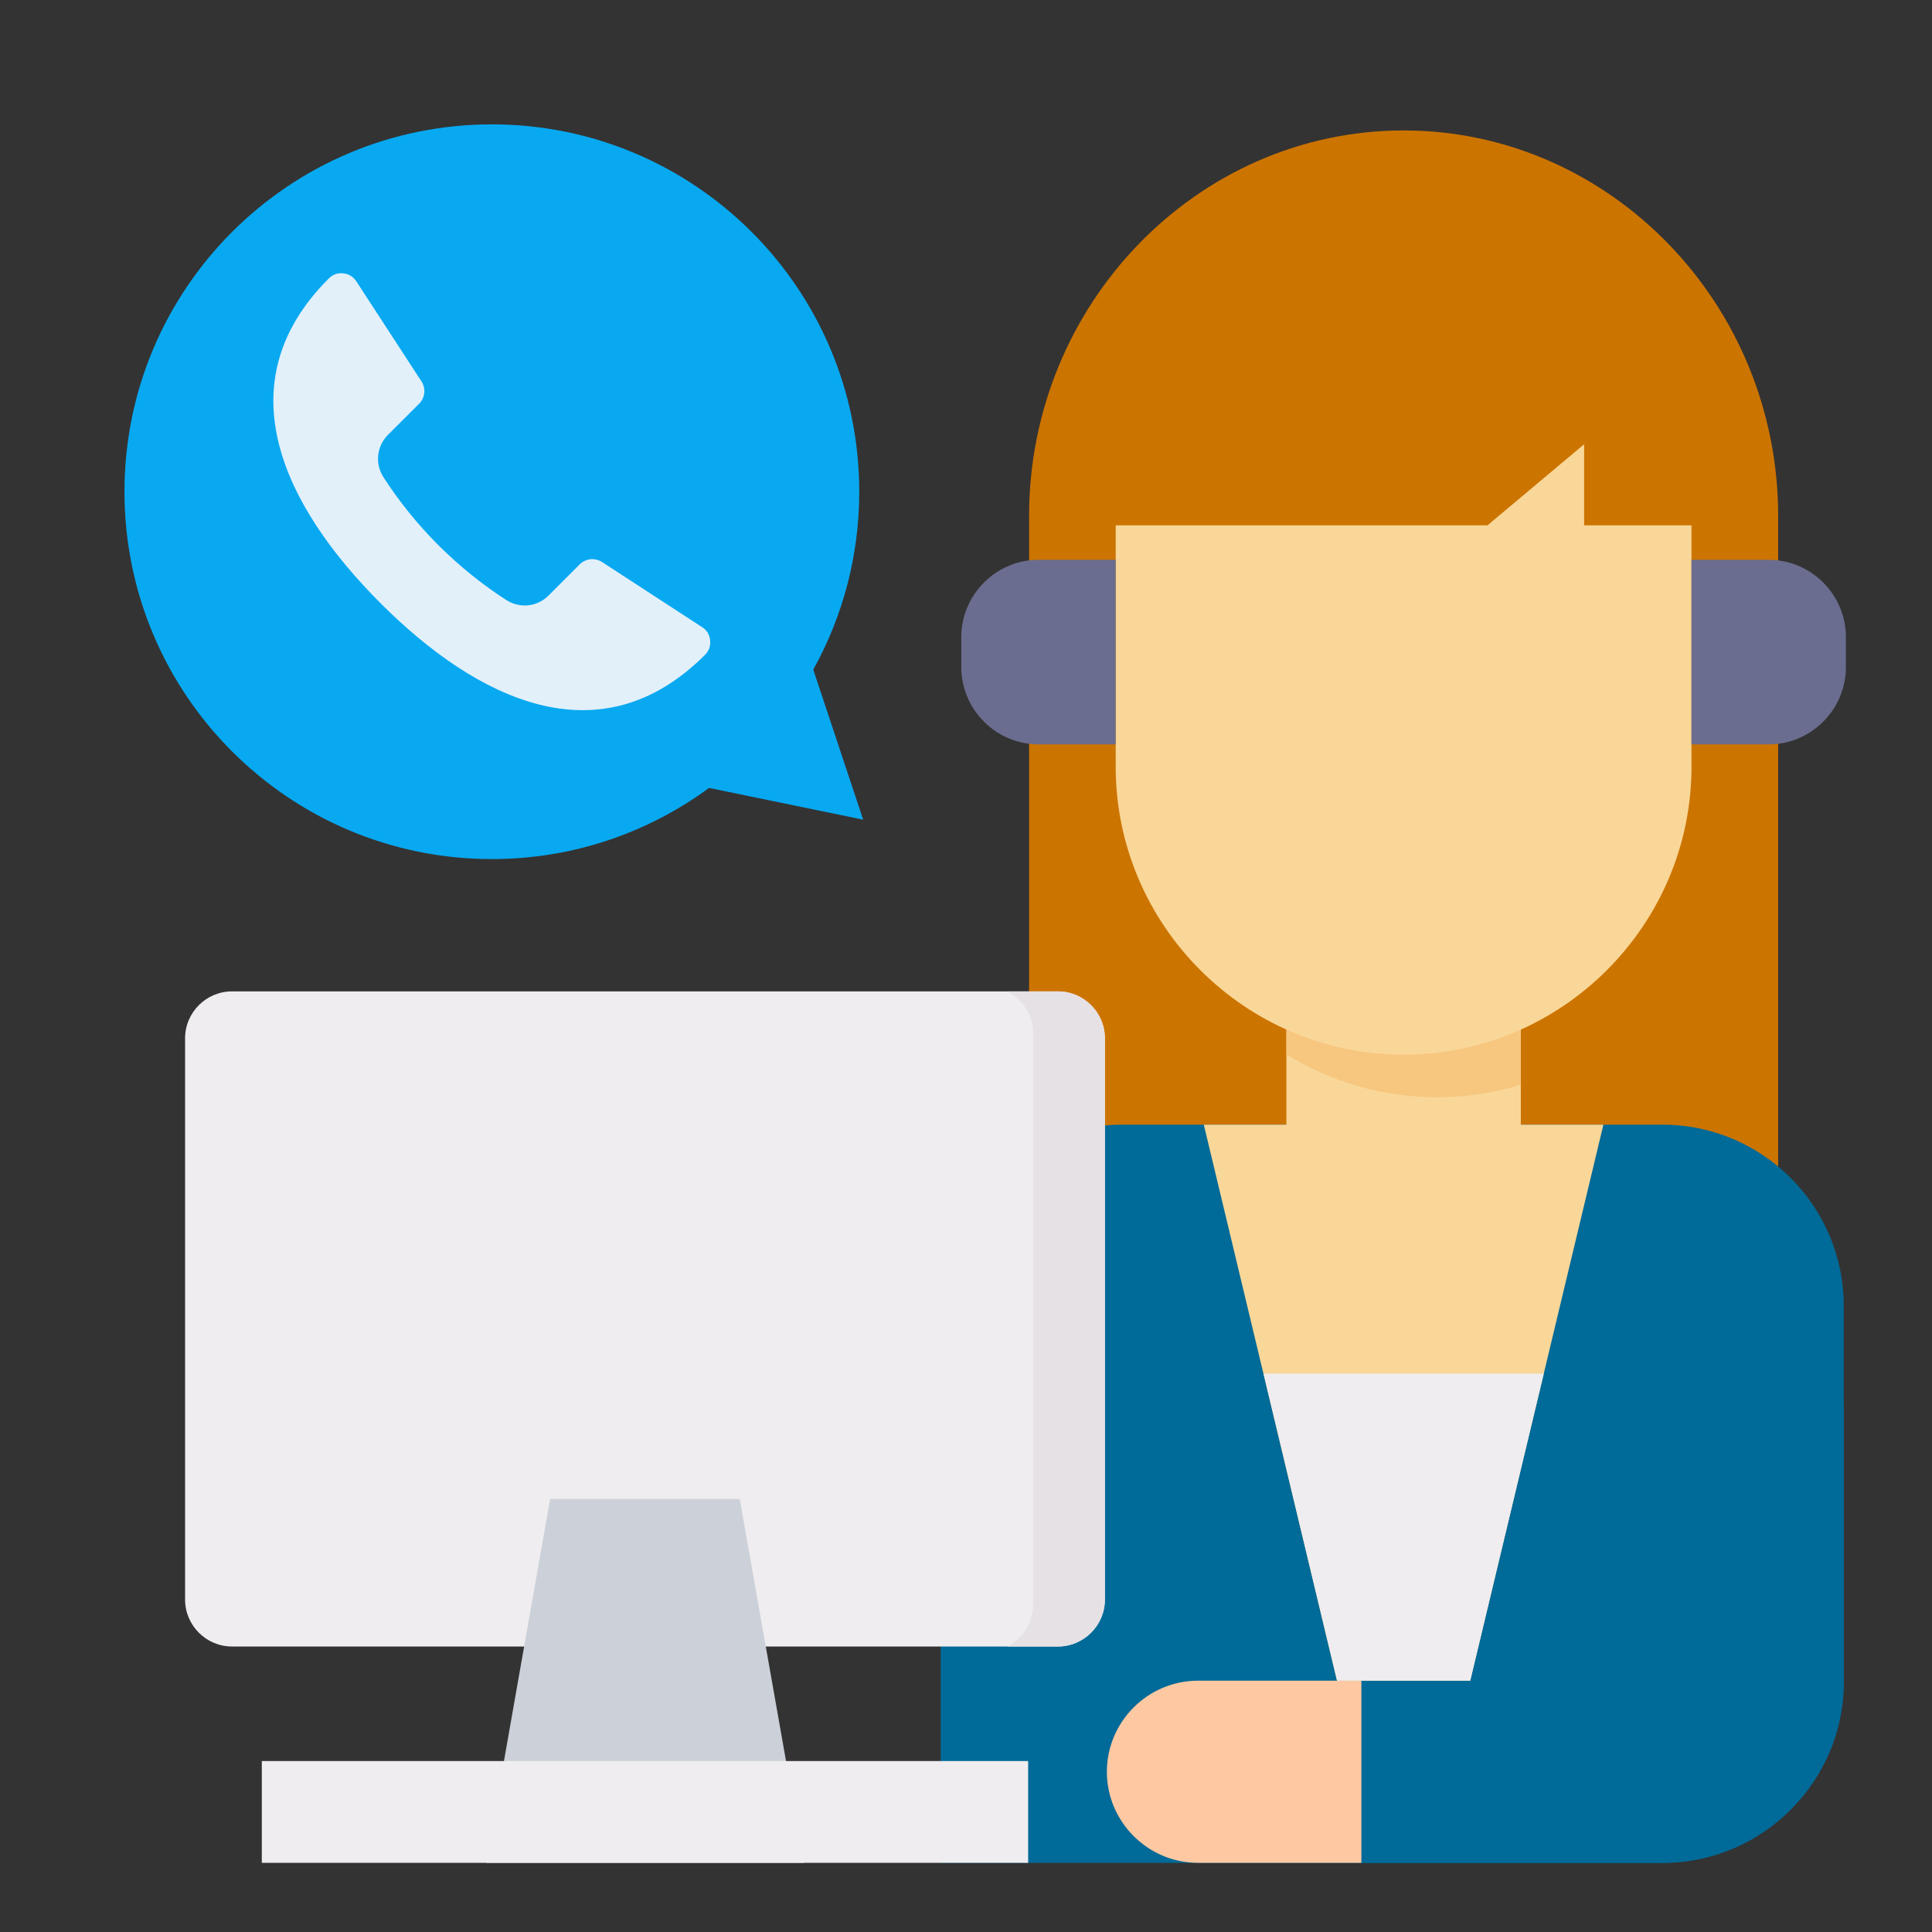 <svg width="35" height="35" viewBox="0 0 35 35" fill="none" xmlns="http://www.w3.org/2000/svg">
<rect x="0" y="0" width="35" height="35" fill="#333333" stroke="none"/>
<path fill-rule="evenodd" clip-rule="evenodd" d="M18.643 21.668V9.347C18.643 5.504 21.694 2.363 25.428 2.363C29.162 2.363 32.213 5.504 32.213 9.347V21.668H18.643Z" fill="#CC7400"/>
<path fill-rule="evenodd" clip-rule="evenodd" d="M30.123 20.375H20.319C18.517 20.375 17.041 21.849 17.041 23.651V33.747H30.123C31.925 33.747 33.401 32.273 33.401 30.472V23.651C33.401 21.849 31.925 20.375 30.123 20.375Z" fill="#006A98"/>
<path fill-rule="evenodd" clip-rule="evenodd" d="M23.304 20.375V15.094H27.551V20.375H29.047L26.634 30.447H24.221L21.808 20.375H23.304Z" fill="#F9D798"/>
<path fill-rule="evenodd" clip-rule="evenodd" d="M23.305 19.101V15.094H27.551V19.651C27.071 19.799 26.562 19.877 26.034 19.877C25.035 19.877 24.1 19.593 23.305 19.101Z" fill="#F7C67F"/>
<path fill-rule="evenodd" clip-rule="evenodd" d="M30.1 33.747H30.124C31.925 33.747 33.401 32.273 33.401 30.472V25.434H30.1V30.447H24.663V33.747H30.1Z" fill="#006A98"/>
<path fill-rule="evenodd" clip-rule="evenodd" d="M30.643 9.517V13.891C30.643 16.759 28.296 19.107 25.428 19.107C22.56 19.107 20.212 16.759 20.212 13.891V9.517H26.947L28.698 8.048V9.517H30.643Z" fill="#F9D798"/>
<path fill-rule="evenodd" clip-rule="evenodd" d="M24.663 33.747H21.704C20.794 33.747 20.052 33.005 20.052 32.097C20.052 31.19 20.794 30.447 21.704 30.447H24.663V33.747Z" fill="#FDC8A2"/>
<path fill-rule="evenodd" clip-rule="evenodd" d="M4.202 29.828H19.166C19.632 29.828 20.016 29.446 20.016 28.979V18.809C20.016 18.341 19.632 17.96 19.166 17.96H4.202C3.736 17.96 3.353 18.341 3.353 18.809V28.979C3.353 29.446 3.736 29.828 4.202 29.828Z" fill="#EFEDEF"/>
<path fill-rule="evenodd" clip-rule="evenodd" d="M13.401 27.155L14.565 33.747H8.805L9.966 27.155H13.401Z" fill="#CCD1D9"/>
<path fill-rule="evenodd" clip-rule="evenodd" d="M4.743 31.903H18.626V33.747H4.743V31.903Z" fill="#EFEDEF"/>
<path fill-rule="evenodd" clip-rule="evenodd" d="M8.911 2.253C12.585 2.253 15.566 5.231 15.566 8.907C15.566 10.076 15.264 11.176 14.733 12.13L15.637 14.849L12.845 14.274C11.743 15.084 10.383 15.563 8.911 15.563C5.235 15.563 2.255 12.583 2.255 8.907C2.255 5.231 5.235 2.253 8.911 2.253Z" fill="#08A9F1"/>
<path fill-rule="evenodd" clip-rule="evenodd" d="M7.03 7.876L7.592 7.315C7.702 7.206 7.719 7.038 7.635 6.909L6.456 5.098C6.4 5.012 6.318 4.961 6.218 4.952C6.117 4.941 6.026 4.973 5.955 5.046C4.048 6.95 5.143 9.176 6.892 10.926C8.641 12.675 10.867 13.769 12.772 11.863C12.843 11.792 12.877 11.7 12.865 11.599C12.854 11.498 12.806 11.416 12.719 11.361L10.909 10.183C10.846 10.142 10.772 10.124 10.698 10.131C10.624 10.139 10.555 10.171 10.502 10.224L9.939 10.787C9.732 10.995 9.417 11.028 9.171 10.869C8.742 10.594 8.329 10.261 7.941 9.876C7.556 9.489 7.223 9.075 6.948 8.647C6.789 8.4 6.823 8.084 7.03 7.876Z" fill="#E2F0FA"/>
<path fill-rule="evenodd" clip-rule="evenodd" d="M26.635 30.447L27.967 24.884H22.89L24.222 30.447H24.663H26.635Z" fill="#EFEDEF"/>
<path fill-rule="evenodd" clip-rule="evenodd" d="M20.212 10.142H18.812C18.044 10.142 17.415 10.772 17.415 11.541V12.086C17.415 12.854 18.044 13.485 18.812 13.485H20.212V10.142ZM30.643 10.142H32.041C32.812 10.142 33.44 10.772 33.44 11.541V12.086C33.44 12.854 32.812 13.485 32.041 13.485H30.643V10.142Z" fill="#6A6D8F"/>
<path fill-rule="evenodd" clip-rule="evenodd" d="M18.25 29.828H19.167C19.633 29.828 20.016 29.446 20.016 28.979V18.809C20.016 18.341 19.633 17.96 19.167 17.96H18.25C18.527 18.104 18.716 18.394 18.716 18.725V29.061C18.716 29.394 18.527 29.684 18.25 29.828Z" fill="#E5E1E5"/>
</svg>
